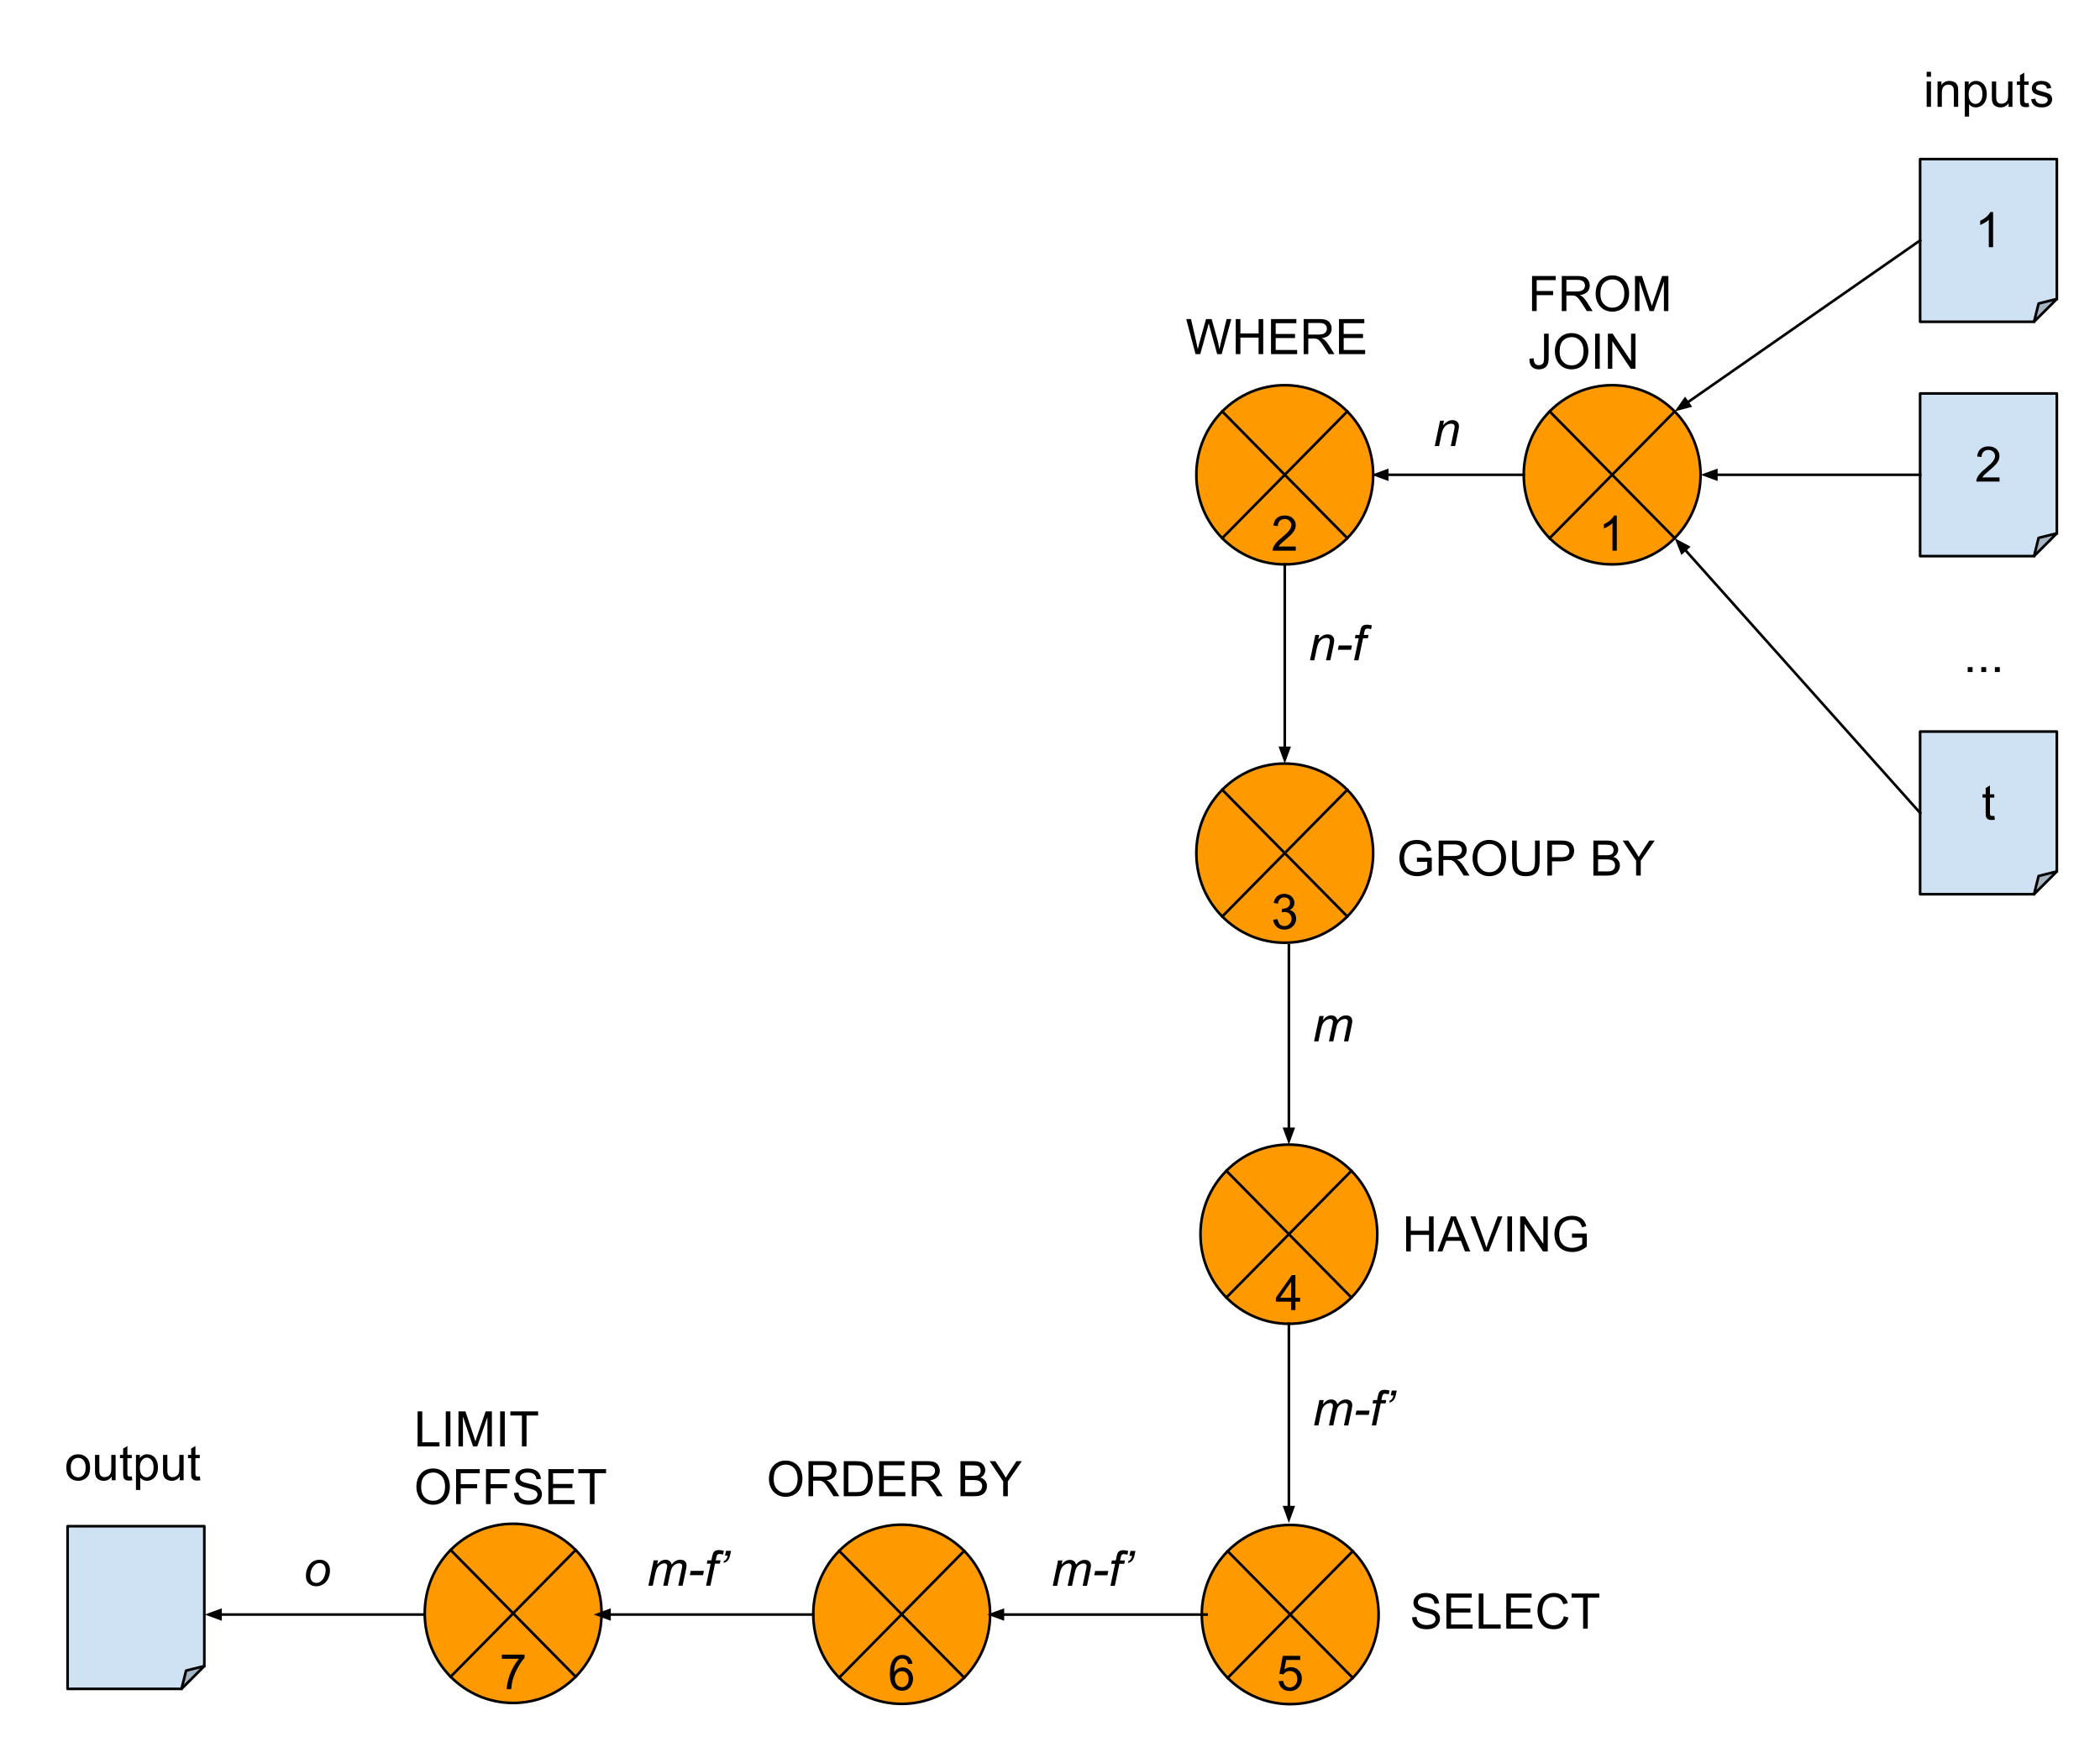 <svg version="1.1" viewBox="0.0 0.0 800.53 670.165" fill="none" stroke="none" stroke-linecap="square" stroke-miterlimit="10" xmlns:xlink="http://www.w3.org/1999/xlink" xmlns="http://www.w3.org/2000/svg"><clipPath id="p.0"><path d="m0 0l800.53 0l0 670.165l-800.53 0l0 -670.165z" clip-rule="nonzero"/></clipPath><g clip-path="url(#p.0)"><path fill="#000000" fill-opacity="0.0" d="m0 0l800.53 0l0 670.165l-800.53 0z" fill-rule="evenodd"/><path fill="#ff9900" d="m580.861 181.005l0 0c0 -18.865 15.088 -34.157 33.701 -34.157l0 0c8.938 0 17.51 3.599 23.83 10.005c6.32 6.406 9.871 15.094 9.871 24.153l0 0c0 18.865 -15.088 34.157 -33.701 34.157l0 0c-18.612 0 -33.701 -15.293 -33.701 -34.157z" fill-rule="evenodd"/><path fill="#000000" fill-opacity="0.0" d="m590.732 156.852l47.66 48.306m0 -48.306l-47.66 48.306" fill-rule="evenodd"/><path fill="#000000" fill-opacity="0.0" d="m580.861 181.005l0 0c0 -18.865 15.088 -34.157 33.701 -34.157l0 0c8.938 0 17.51 3.599 23.83 10.005c6.32 6.406 9.871 15.094 9.871 24.153l0 0c0 18.865 -15.088 34.157 -33.701 34.157l0 0c-18.612 0 -33.701 -15.293 -33.701 -34.157z" fill-rule="evenodd"/><path stroke="#000000" stroke-width="1.0" stroke-linejoin="round" stroke-linecap="butt" d="m590.732 156.852l47.66 48.306m0 -48.306l-47.66 48.306" fill-rule="evenodd"/><path stroke="#000000" stroke-width="1.0" stroke-linejoin="round" stroke-linecap="butt" d="m580.861 181.005l0 0c0 -18.865 15.088 -34.157 33.701 -34.157l0 0c8.938 0 17.51 3.599 23.83 10.005c6.32 6.406 9.871 15.094 9.871 24.153l0 0c0 18.865 -15.088 34.157 -33.701 34.157l0 0c-18.612 0 -33.701 -15.293 -33.701 -34.157z" fill-rule="evenodd"/><path fill="#000000" d="m616.327 209.925l-1.641 0l0 -10.453q-0.594 0.562 -1.562 1.141q-0.953 0.562 -1.719 0.844l0 -1.594q1.375 -0.641 2.406 -1.562q1.031 -0.922 1.453 -1.781l1.062 0l0 13.406z" fill-rule="nonzero"/><path fill="#cfe2f3" d="m731.953 149.997l52.126 0l0 53.328l-8.688 8.688l-43.438 0z" fill-rule="evenodd"/><path fill="#a5b4c2" d="m775.391 212.013l1.738 -6.95l6.95 -1.738z" fill-rule="evenodd"/><path fill="#000000" fill-opacity="0.0" d="m775.391 212.013l1.738 -6.95l6.95 -1.738l-8.688 8.688l-43.438 0l0 -62.016l52.126 0l0 53.328" fill-rule="evenodd"/><path stroke="#000000" stroke-width="1.0" stroke-linejoin="round" stroke-linecap="butt" d="m775.391 212.013l1.738 -6.95l6.95 -1.738l-8.688 8.688l-43.438 0l0 -62.016l52.126 0l0 53.328" fill-rule="evenodd"/><path fill="#000000" d="m762.218 182.003l0 1.578l-8.828 0q-0.016 -0.594 0.188 -1.141q0.344 -0.906 1.078 -1.781q0.75 -0.875 2.156 -2.016q2.172 -1.781 2.938 -2.828q0.766 -1.047 0.766 -1.969q0 -0.984 -0.703 -1.641q-0.688 -0.672 -1.812 -0.672q-1.188 0 -1.906 0.719q-0.703 0.703 -0.703 1.953l-1.688 -0.172q0.172 -1.891 1.297 -2.875q1.141 -0.984 3.031 -0.984q1.922 0 3.047 1.062q1.125 1.062 1.125 2.641q0 0.797 -0.328 1.578q-0.328 0.781 -1.094 1.641q-0.75 0.844 -2.531 2.344q-1.469 1.234 -1.891 1.688q-0.422 0.438 -0.688 0.875l6.547 0z" fill-rule="nonzero"/><path fill="#cfe2f3" d="m731.953 278.898l52.126 0l0 53.328l-8.688 8.688l-43.438 0z" fill-rule="evenodd"/><path fill="#a5b4c2" d="m775.391 340.913l1.738 -6.95l6.95 -1.738z" fill-rule="evenodd"/><path fill="#000000" fill-opacity="0.0" d="m775.391 340.913l1.738 -6.95l6.95 -1.738l-8.688 8.688l-43.438 0l0 -62.016l52.126 0l0 53.328" fill-rule="evenodd"/><path stroke="#000000" stroke-width="1.0" stroke-linejoin="round" stroke-linecap="butt" d="m775.391 340.913l1.738 -6.95l6.95 -1.738l-8.688 8.688l-43.438 0l0 -62.016l52.126 0l0 53.328" fill-rule="evenodd"/><path fill="#000000" d="m760.237 311.013l0.234 1.453q-0.688 0.141 -1.234 0.141q-0.891 0 -1.391 -0.281q-0.484 -0.281 -0.688 -0.734q-0.203 -0.469 -0.203 -1.938l0 -5.578l-1.203 0l0 -1.266l1.203 0l0 -2.391l1.625 -0.984l0 3.375l1.656 0l0 1.266l-1.656 0l0 5.672q0 0.688 0.078 0.891q0.094 0.203 0.281 0.328q0.203 0.109 0.578 0.109q0.266 0 0.719 -0.062z" fill-rule="nonzero"/><path fill="#cfe2f3" d="m731.953 60.648l52.126 0l0 53.328l-8.688 8.688l-43.438 0z" fill-rule="evenodd"/><path fill="#a5b4c2" d="m775.391 122.664l1.738 -6.95l6.95 -1.738z" fill-rule="evenodd"/><path fill="#000000" fill-opacity="0.0" d="m775.391 122.664l1.738 -6.95l6.95 -1.738l-8.688 8.688l-43.438 0l0 -62.016l52.126 0l0 53.328" fill-rule="evenodd"/><path stroke="#000000" stroke-width="1.0" stroke-linejoin="round" stroke-linecap="butt" d="m775.391 122.664l1.738 -6.95l6.95 -1.738l-8.688 8.688l-43.438 0l0 -62.016l52.126 0l0 53.328" fill-rule="evenodd"/><path fill="#000000" d="m759.781 94.232l-1.641 0l0 -10.453q-0.594 0.562 -1.562 1.141q-0.953 0.562 -1.719 0.844l0 -1.594q1.375 -0.641 2.406 -1.562q1.031 -0.922 1.453 -1.781l1.062 0l0 13.406z" fill-rule="nonzero"/><path fill="#000000" fill-opacity="0.0" d="m731.953 91.656l-93.575 65.197" fill-rule="evenodd"/><path stroke="#000000" stroke-width="1.0" stroke-linejoin="round" stroke-linecap="butt" d="m731.953 91.656l-88.652 61.767" fill-rule="evenodd"/><path fill="#000000" stroke="#000000" stroke-width="1.0" stroke-linecap="butt" d="m642.357 152.068l-2.779 3.949l4.668 -1.239z" fill-rule="evenodd"/><path fill="#000000" fill-opacity="0.0" d="m731.953 181.005l-83.685 0" fill-rule="evenodd"/><path stroke="#000000" stroke-width="1.0" stroke-linejoin="round" stroke-linecap="butt" d="m731.953 181.005l-77.685 0" fill-rule="evenodd"/><path fill="#000000" stroke="#000000" stroke-width="1.0" stroke-linecap="butt" d="m654.268 179.354l-4.538 1.652l4.538 1.652z" fill-rule="evenodd"/><path fill="#000000" fill-opacity="0.0" d="m731.953 309.906l-93.575 -104.756" fill-rule="evenodd"/><path stroke="#000000" stroke-width="1.0" stroke-linejoin="round" stroke-linecap="butt" d="m731.953 309.906l-89.578 -100.281" fill-rule="evenodd"/><path fill="#000000" stroke="#000000" stroke-width="1.0" stroke-linecap="butt" d="m643.607 208.524l-4.255 -2.284l1.791 4.485z" fill-rule="evenodd"/><path fill="#000000" fill-opacity="0.0" d="m573.491 91.656l82.142 0l0 37.764l-82.142 0z" fill-rule="evenodd"/><path fill="#000000" d="m584.022 118.576l0 -13.359l9.016 0l0 1.578l-7.25 0l0 4.141l6.266 0l0 1.578l-6.266 0l0 6.062l-1.766 0zm11.333 0l0 -13.359l5.922 0q1.781 0 2.703 0.359q0.938 0.359 1.484 1.281q0.562 0.906 0.562 2.016q0 1.406 -0.922 2.391q-0.922 0.969 -2.844 1.234q0.703 0.344 1.078 0.672q0.766 0.703 1.453 1.766l2.328 3.641l-2.219 0l-1.766 -2.781q-0.781 -1.203 -1.281 -1.828q-0.5 -0.641 -0.906 -0.891q-0.391 -0.266 -0.797 -0.359q-0.297 -0.078 -0.984 -0.078l-2.047 0l0 5.938l-1.766 0zm1.766 -7.453l3.797 0q1.219 0 1.891 -0.25q0.688 -0.266 1.047 -0.812q0.359 -0.547 0.359 -1.188q0 -0.953 -0.688 -1.562q-0.688 -0.609 -2.188 -0.609l-4.219 0l0 4.422zm11.145 0.953q0 -3.328 1.781 -5.203q1.781 -1.891 4.609 -1.891q1.844 0 3.328 0.891q1.484 0.875 2.266 2.469q0.781 1.578 0.781 3.578q0 2.031 -0.828 3.641q-0.812 1.594 -2.312 2.422q-1.5 0.828 -3.25 0.828q-1.875 0 -3.359 -0.906q-1.484 -0.922 -2.25 -2.5q-0.766 -1.578 -0.766 -3.328zm1.812 0.016q0 2.422 1.297 3.812q1.297 1.391 3.266 1.391q2.0 0 3.281 -1.406q1.281 -1.406 1.281 -3.984q0 -1.625 -0.547 -2.844q-0.547 -1.219 -1.609 -1.875q-1.062 -0.672 -2.375 -0.672q-1.891 0 -3.25 1.297q-1.344 1.281 -1.344 4.281zm13.183 6.484l0 -13.359l2.656 0l3.156 9.453q0.438 1.328 0.641 1.984q0.234 -0.734 0.703 -2.141l3.203 -9.297l2.375 0l0 13.359l-1.703 0l0 -11.172l-3.875 11.172l-1.594 0l-3.859 -11.375l0 11.375l-1.703 0z" fill-rule="nonzero"/><path fill="#000000" d="m583.022 136.779l1.594 -0.219q0.078 1.531 0.578 2.109q0.516 0.562 1.422 0.562q0.656 0 1.141 -0.297q0.484 -0.312 0.656 -0.828q0.188 -0.531 0.188 -1.688l0 -9.203l1.766 0l0 9.109q0 1.672 -0.406 2.594q-0.406 0.922 -1.281 1.406q-0.875 0.484 -2.062 0.484q-1.75 0 -2.688 -1.016q-0.938 -1.016 -0.906 -3.016zm9.703 -2.703q0 -3.328 1.781 -5.203q1.781 -1.891 4.609 -1.891q1.844 0 3.328 0.891q1.484 0.875 2.266 2.469q0.781 1.578 0.781 3.578q0 2.031 -0.828 3.641q-0.812 1.594 -2.312 2.422q-1.5 0.828 -3.25 0.828q-1.875 0 -3.359 -0.906q-1.484 -0.922 -2.25 -2.5q-0.766 -1.578 -0.766 -3.328zm1.812 0.016q0 2.422 1.297 3.812q1.297 1.391 3.266 1.391q2.0 0 3.281 -1.406q1.281 -1.406 1.281 -3.984q0 -1.625 -0.547 -2.844q-0.547 -1.219 -1.609 -1.875q-1.062 -0.672 -2.375 -0.672q-1.891 0 -3.25 1.297q-1.344 1.281 -1.344 4.281zm13.527 6.484l0 -13.359l1.766 0l0 13.359l-1.766 0zm4.871 0l0 -13.359l1.812 0l7.016 10.484l0 -10.484l1.688 0l0 13.359l-1.812 0l-7.016 -10.5l0 10.5l-1.688 0z" fill-rule="nonzero"/><path fill="#cfe2f3" d="m25.766 581.828l52.126 0l0 53.328l-8.688 8.688l-43.438 0z" fill-rule="evenodd"/><path fill="#a5b4c2" d="m69.205 643.844l1.738 -6.95l6.95 -1.738z" fill-rule="evenodd"/><path fill="#000000" fill-opacity="0.0" d="m69.205 643.844l1.738 -6.95l6.95 -1.738l-8.688 8.688l-43.438 0l0 -62.016l52.126 0l0 53.328" fill-rule="evenodd"/><path stroke="#000000" stroke-width="1.0" stroke-linejoin="round" stroke-linecap="butt" d="m69.205 643.844l1.738 -6.95l6.95 -1.738l-8.688 8.688l-43.438 0l0 -62.016l52.126 0l0 53.328" fill-rule="evenodd"/><path fill="#000000" fill-opacity="0.0" d="m580.854 181.005l-58.047 0" fill-rule="evenodd"/><path stroke="#000000" stroke-width="1.0" stroke-linejoin="round" stroke-linecap="butt" d="m580.854 181.005l-52.047 0" fill-rule="evenodd"/><path fill="#000000" stroke="#000000" stroke-width="1.0" stroke-linecap="butt" d="m528.807 179.354l-4.538 1.652l4.538 1.652z" fill-rule="evenodd"/><path fill="#000000" fill-opacity="0.0" d="m724.226 13.816l83.685 0l0 29.543l-83.685 0z" fill-rule="evenodd"/><path fill="#000000" d="m734.46 29.268l0 -1.891l1.641 0l0 1.891l-1.641 0zm0 11.469l0 -9.672l1.641 0l0 9.672l-1.641 0zm4.145 0l0 -9.672l1.469 0l0 1.375q1.062 -1.594 3.078 -1.594q0.875 0 1.609 0.312q0.734 0.312 1.094 0.828q0.375 0.5 0.516 1.203q0.094 0.453 0.094 1.594l0 5.953l-1.641 0l0 -5.891q0 -1.0 -0.203 -1.484q-0.188 -0.5 -0.672 -0.797q-0.484 -0.297 -1.141 -0.297q-1.047 0 -1.812 0.672q-0.75 0.656 -0.75 2.516l0 5.281l-1.641 0zm10.376 3.703l0 -13.375l1.484 0l0 1.25q0.531 -0.734 1.188 -1.094q0.672 -0.375 1.625 -0.375q1.234 0 2.172 0.641q0.953 0.625 1.438 1.797q0.484 1.156 0.484 2.547q0 1.484 -0.531 2.672q-0.531 1.188 -1.547 1.828q-1.016 0.625 -2.141 0.625q-0.812 0 -1.469 -0.344q-0.656 -0.344 -1.062 -0.875l0 4.703l-1.641 0zm1.484 -8.484q0 1.859 0.75 2.766q0.766 0.891 1.828 0.891q1.094 0 1.875 -0.922q0.781 -0.938 0.781 -2.875q0 -1.844 -0.766 -2.766q-0.75 -0.922 -1.812 -0.922q-1.047 0 -1.859 0.984q-0.797 0.969 -0.797 2.844zm15.219 4.781l0 -1.422q-1.125 1.641 -3.062 1.641q-0.859 0 -1.609 -0.328q-0.734 -0.328 -1.094 -0.828q-0.359 -0.5 -0.5 -1.219q-0.109 -0.469 -0.109 -1.531l0 -5.984l1.641 0l0 5.359q0 1.281 0.109 1.734q0.156 0.641 0.656 1.016q0.5 0.375 1.234 0.375q0.734 0 1.375 -0.375q0.656 -0.391 0.922 -1.031q0.266 -0.656 0.266 -1.891l0 -5.188l1.641 0l0 9.672l-1.469 0zm7.626 -1.469l0.234 1.453q-0.688 0.141 -1.234 0.141q-0.891 0 -1.391 -0.281q-0.484 -0.281 -0.688 -0.734q-0.203 -0.469 -0.203 -1.938l0 -5.578l-1.203 0l0 -1.266l1.203 0l0 -2.391l1.625 -0.984l0 3.375l1.656 0l0 1.266l-1.656 0l0 5.672q0 0.688 0.078 0.891q0.094 0.203 0.281 0.328q0.203 0.109 0.578 0.109q0.266 0 0.719 -0.062zm0.949 -1.422l1.625 -0.25q0.125 0.969 0.75 1.5q0.625 0.516 1.75 0.516q1.125 0 1.672 -0.453q0.547 -0.469 0.547 -1.094q0 -0.547 -0.484 -0.875q-0.328 -0.219 -1.672 -0.547q-1.812 -0.469 -2.516 -0.797q-0.688 -0.328 -1.047 -0.906q-0.359 -0.594 -0.359 -1.312q0 -0.641 0.297 -1.188q0.297 -0.562 0.812 -0.922q0.375 -0.281 1.031 -0.469q0.672 -0.203 1.422 -0.203q1.141 0 2.0 0.328q0.859 0.328 1.266 0.891q0.422 0.562 0.578 1.5l-1.609 0.219q-0.109 -0.75 -0.641 -1.172q-0.516 -0.422 -1.469 -0.422q-1.141 0 -1.625 0.375q-0.469 0.375 -0.469 0.875q0 0.312 0.188 0.578q0.203 0.266 0.641 0.438q0.234 0.094 1.438 0.422q1.75 0.453 2.438 0.75q0.688 0.297 1.078 0.859q0.391 0.562 0.391 1.406q0 0.828 -0.484 1.547q-0.469 0.719 -1.375 1.125q-0.906 0.391 -2.047 0.391q-1.875 0 -2.875 -0.781q-0.984 -0.781 -1.25 -2.328z" fill-rule="nonzero"/><path fill="#000000" fill-opacity="0.0" d="m15.656 537.395l72.346 0l0 32.346l-72.346 0z" fill-rule="evenodd"/><path fill="#000000" d="m25.281 559.471q0 -2.688 1.484 -3.969q1.25 -1.078 3.047 -1.078q2.0 0 3.266 1.312q1.266 1.297 1.266 3.609q0 1.859 -0.562 2.938q-0.562 1.062 -1.641 1.656q-1.062 0.594 -2.328 0.594q-2.031 0 -3.281 -1.297q-1.25 -1.312 -1.25 -3.766zm1.688 0q0 1.859 0.797 2.797q0.812 0.922 2.047 0.922q1.219 0 2.031 -0.922q0.812 -0.938 0.812 -2.844q0 -1.797 -0.812 -2.719q-0.812 -0.922 -2.031 -0.922q-1.234 0 -2.047 0.922q-0.797 0.906 -0.797 2.766zm15.626 4.844l0 -1.422q-1.125 1.641 -3.062 1.641q-0.859 0 -1.609 -0.328q-0.734 -0.328 -1.094 -0.828q-0.359 -0.5 -0.5 -1.219q-0.109 -0.469 -0.109 -1.531l0 -5.984l1.641 0l0 5.359q0 1.281 0.109 1.734q0.156 0.641 0.656 1.016q0.5 0.375 1.234 0.375q0.734 0 1.375 -0.375q0.656 -0.391 0.922 -1.031q0.266 -0.656 0.266 -1.891l0 -5.188l1.641 0l0 9.672l-1.469 0zm7.626 -1.469l0.234 1.453q-0.688 0.141 -1.234 0.141q-0.891 0 -1.391 -0.281q-0.484 -0.281 -0.688 -0.734q-0.203 -0.469 -0.203 -1.938l0 -5.578l-1.203 0l0 -1.266l1.203 0l0 -2.391l1.625 -0.984l0 3.375l1.656 0l0 1.266l-1.656 0l0 5.672q0 0.688 0.078 0.891q0.094 0.203 0.281 0.328q0.203 0.109 0.578 0.109q0.266 0 0.719 -0.062zm1.605 5.172l0 -13.375l1.484 0l0 1.25q0.531 -0.734 1.188 -1.094q0.672 -0.375 1.625 -0.375q1.234 0 2.172 0.641q0.953 0.625 1.438 1.797q0.484 1.156 0.484 2.547q0 1.484 -0.531 2.672q-0.531 1.188 -1.547 1.828q-1.016 0.625 -2.141 0.625q-0.812 0 -1.469 -0.344q-0.656 -0.344 -1.062 -0.875l0 4.703l-1.641 0zm1.484 -8.484q0 1.859 0.75 2.766q0.766 0.891 1.828 0.891q1.094 0 1.875 -0.922q0.781 -0.938 0.781 -2.875q0 -1.844 -0.766 -2.766q-0.75 -0.922 -1.812 -0.922q-1.047 0 -1.859 0.984q-0.797 0.969 -0.797 2.844zm15.219 4.781l0 -1.422q-1.125 1.641 -3.062 1.641q-0.859 0 -1.609 -0.328q-0.734 -0.328 -1.094 -0.828q-0.359 -0.5 -0.5 -1.219q-0.109 -0.469 -0.109 -1.531l0 -5.984l1.641 0l0 5.359q0 1.281 0.109 1.734q0.156 0.641 0.656 1.016q0.5 0.375 1.234 0.375q0.734 0 1.375 -0.375q0.656 -0.391 0.922 -1.031q0.266 -0.656 0.266 -1.891l0 -5.188l1.641 0l0 9.672l-1.469 0zm7.626 -1.469l0.234 1.453q-0.688 0.141 -1.234 0.141q-0.891 0 -1.391 -0.281q-0.484 -0.281 -0.688 -0.734q-0.203 -0.469 -0.203 -1.938l0 -5.578l-1.203 0l0 -1.266l1.203 0l0 -2.391l1.625 -0.984l0 3.375l1.656 0l0 1.266l-1.656 0l0 5.672q0 0.688 0.078 0.891q0.094 0.203 0.281 0.328q0.203 0.109 0.578 0.109q0.266 0 0.719 -0.062z" fill-rule="nonzero"/><path fill="#ff9900" d="m458.133 615.512l0 0c0 -18.865 15.088 -34.158 33.701 -34.158l0 0c8.938 0 17.51 3.599 23.83 10.005c6.32 6.406 9.871 15.094 9.871 24.153l0 0c0 18.865 -15.088 34.157 -33.701 34.157l0 0c-18.612 0 -33.701 -15.293 -33.701 -34.157z" fill-rule="evenodd"/><path fill="#000000" fill-opacity="0.0" d="m468.003 591.359l47.66 48.306m0 -48.306l-47.66 48.306" fill-rule="evenodd"/><path fill="#000000" fill-opacity="0.0" d="m458.133 615.512l0 0c0 -18.865 15.088 -34.158 33.701 -34.158l0 0c8.938 0 17.51 3.599 23.83 10.005c6.32 6.406 9.871 15.094 9.871 24.153l0 0c0 18.865 -15.088 34.157 -33.701 34.157l0 0c-18.612 0 -33.701 -15.293 -33.701 -34.157z" fill-rule="evenodd"/><path stroke="#000000" stroke-width="1.0" stroke-linejoin="round" stroke-linecap="butt" d="m468.003 591.359l47.66 48.306m0 -48.306l-47.66 48.306" fill-rule="evenodd"/><path stroke="#000000" stroke-width="1.0" stroke-linejoin="round" stroke-linecap="butt" d="m458.133 615.512l0 0c0 -18.865 15.088 -34.158 33.701 -34.158l0 0c8.938 0 17.51 3.599 23.83 10.005c6.32 6.406 9.871 15.094 9.871 24.153l0 0c0 18.865 -15.088 34.157 -33.701 34.157l0 0c-18.612 0 -33.701 -15.293 -33.701 -34.157z" fill-rule="evenodd"/><path fill="#000000" d="m487.427 640.932l1.719 -0.141q0.188 1.25 0.875 1.891q0.703 0.625 1.688 0.625q1.188 0 2.0 -0.891q0.828 -0.891 0.828 -2.359q0 -1.406 -0.797 -2.219q-0.781 -0.812 -2.062 -0.812q-0.781 0 -1.422 0.359q-0.641 0.359 -1.0 0.938l-1.547 -0.203l1.297 -6.859l6.641 0l0 1.562l-5.328 0l-0.719 3.594q1.203 -0.844 2.516 -0.844q1.75 0 2.953 1.219q1.203 1.203 1.203 3.109q0 1.812 -1.047 3.141q-1.297 1.625 -3.516 1.625q-1.812 0 -2.969 -1.016q-1.156 -1.031 -1.312 -2.719z" fill-rule="nonzero"/><path fill="#000000" fill-opacity="0.0" d="m528.467 593.955l97.984 0l0 37.764l-97.984 0z" fill-rule="evenodd"/><path fill="#000000" d="m538.311 616.578l1.656 -0.141q0.125 1.0 0.547 1.641q0.438 0.641 1.344 1.047q0.922 0.391 2.062 0.391q1.0 0 1.781 -0.297q0.781 -0.297 1.156 -0.812q0.375 -0.531 0.375 -1.156q0 -0.625 -0.375 -1.094q-0.359 -0.469 -1.188 -0.797q-0.547 -0.203 -2.391 -0.641q-1.828 -0.453 -2.562 -0.844q-0.969 -0.5 -1.438 -1.234q-0.469 -0.75 -0.469 -1.672q0 -1.0 0.578 -1.875q0.578 -0.891 1.672 -1.344q1.109 -0.453 2.453 -0.453q1.484 0 2.609 0.484q1.141 0.469 1.75 1.406q0.609 0.922 0.656 2.094l-1.688 0.125q-0.141 -1.266 -0.938 -1.906q-0.781 -0.656 -2.312 -0.656q-1.609 0 -2.344 0.594q-0.734 0.594 -0.734 1.422q0 0.719 0.531 1.172q0.5 0.469 2.656 0.969q2.156 0.484 2.953 0.844q1.172 0.531 1.719 1.359q0.562 0.828 0.562 1.906q0 1.062 -0.609 2.016q-0.609 0.938 -1.75 1.469q-1.141 0.516 -2.578 0.516q-1.812 0 -3.047 -0.531q-1.219 -0.531 -1.922 -1.594q-0.688 -1.062 -0.719 -2.406zm13.069 4.297l0 -13.359l9.656 0l0 1.578l-7.875 0l0 4.094l7.375 0l0 1.562l-7.375 0l0 4.547l8.188 0l0 1.578l-9.969 0zm12.334 0l0 -13.359l1.781 0l0 11.781l6.562 0l0 1.578l-8.344 0zm10.485 0l0 -13.359l9.656 0l0 1.578l-7.875 0l0 4.094l7.375 0l0 1.562l-7.375 0l0 4.547l8.188 0l0 1.578l-9.969 0zm21.944 -4.688l1.766 0.453q-0.562 2.172 -2.0 3.328q-1.438 1.141 -3.531 1.141q-2.156 0 -3.516 -0.875q-1.344 -0.891 -2.062 -2.547q-0.703 -1.672 -0.703 -3.594q0 -2.078 0.797 -3.625q0.797 -1.562 2.266 -2.359q1.484 -0.812 3.25 -0.812q2.0 0 3.359 1.016q1.375 1.016 1.906 2.875l-1.734 0.406q-0.469 -1.453 -1.359 -2.109q-0.875 -0.672 -2.203 -0.672q-1.547 0 -2.578 0.734q-1.031 0.734 -1.453 1.984q-0.422 1.234 -0.422 2.562q0 1.703 0.5 2.969q0.5 1.266 1.547 1.906q1.047 0.625 2.266 0.625q1.484 0 2.516 -0.859q1.031 -0.859 1.391 -2.547zm7.348 4.688l0 -11.781l-4.406 0l0 -1.578l10.578 0l0 1.578l-4.406 0l0 11.781l-1.766 0z" fill-rule="nonzero"/><path fill="#000000" fill-opacity="0.0" d="m161.744 615.513l-83.685 0" fill-rule="evenodd"/><path stroke="#000000" stroke-width="1.0" stroke-linejoin="round" stroke-linecap="butt" d="m161.744 615.513l-77.685 0" fill-rule="evenodd"/><path fill="#000000" stroke="#000000" stroke-width="1.0" stroke-linecap="butt" d="m84.059 613.861l-4.538 1.652l4.538 1.652z" fill-rule="evenodd"/><path fill="#000000" fill-opacity="0.0" d="m537.315 143.136l28.819 0l0 37.764l-28.819 0z" fill-rule="evenodd"/><path fill="#000000" d="m546.94 170.056l2.016 -9.672l1.5 0l-0.359 1.688q0.969 -1.0 1.812 -1.453q0.859 -0.453 1.734 -0.453q1.188 0 1.844 0.641q0.672 0.625 0.672 1.703q0 0.531 -0.234 1.688l-1.234 5.859l-1.641 0l1.281 -6.125q0.188 -0.891 0.188 -1.328q0 -0.484 -0.328 -0.781q-0.328 -0.297 -0.953 -0.297q-1.281 0 -2.266 0.906q-0.984 0.906 -1.453 3.125l-0.938 4.5l-1.641 0z" fill-rule="nonzero"/><path fill="#000000" fill-opacity="0.0" d="m106.709 577.593l28.819 0l0 37.764l-28.819 0z" fill-rule="evenodd"/><path fill="#000000" d="m116.615 600.841q0 -2.828 1.672 -4.688q1.375 -1.531 3.609 -1.531q1.75 0 2.812 1.094q1.078 1.094 1.078 2.953q0 1.656 -0.672 3.094q-0.672 1.438 -1.922 2.203q-1.25 0.766 -2.625 0.766q-1.125 0 -2.047 -0.484q-0.922 -0.484 -1.422 -1.359q-0.484 -0.891 -0.484 -2.047zm1.656 -0.156q0 1.359 0.656 2.062q0.656 0.703 1.656 0.703q0.531 0 1.047 -0.203q0.531 -0.219 0.969 -0.656q0.453 -0.438 0.766 -1.0q0.312 -0.562 0.5 -1.203q0.281 -0.906 0.281 -1.734q0 -1.312 -0.656 -2.031q-0.656 -0.734 -1.656 -0.734q-0.781 0 -1.422 0.375q-0.625 0.375 -1.141 1.094q-0.516 0.703 -0.766 1.641q-0.234 0.938 -0.234 1.688z" fill-rule="nonzero"/><path fill="#000000" fill-opacity="0.0" d="m739.402 229.281l37.228 0l0 32.346l-37.228 0z" fill-rule="evenodd"/><path fill="#000000" d="m750.089 256.201l0 -1.875l1.875 0l0 1.875l-1.875 0zm5.183 0l0 -1.875l1.875 0l0 1.875l-1.875 0zm5.183 0l0 -1.875l1.875 0l0 1.875l-1.875 0z" fill-rule="nonzero"/><path fill="#ff9900" d="m456.054 181.005l0 0c0 -18.865 15.088 -34.157 33.701 -34.157l0 0c8.938 0 17.51 3.599 23.83 10.005c6.32 6.406 9.871 15.094 9.871 24.153l0 0c0 18.865 -15.088 34.157 -33.701 34.157l0 0c-18.612 0 -33.701 -15.293 -33.701 -34.157z" fill-rule="evenodd"/><path fill="#000000" fill-opacity="0.0" d="m465.925 156.852l47.66 48.306m0 -48.306l-47.66 48.306" fill-rule="evenodd"/><path fill="#000000" fill-opacity="0.0" d="m456.054 181.005l0 0c0 -18.865 15.088 -34.157 33.701 -34.157l0 0c8.938 0 17.51 3.599 23.83 10.005c6.32 6.406 9.871 15.094 9.871 24.153l0 0c0 18.865 -15.088 34.157 -33.701 34.157l0 0c-18.612 0 -33.701 -15.293 -33.701 -34.157z" fill-rule="evenodd"/><path stroke="#000000" stroke-width="1.0" stroke-linejoin="round" stroke-linecap="butt" d="m465.925 156.852l47.66 48.306m0 -48.306l-47.66 48.306" fill-rule="evenodd"/><path stroke="#000000" stroke-width="1.0" stroke-linejoin="round" stroke-linecap="butt" d="m456.054 181.005l0 0c0 -18.865 15.088 -34.157 33.701 -34.157l0 0c8.938 0 17.51 3.599 23.83 10.005c6.32 6.406 9.871 15.094 9.871 24.153l0 0c0 18.865 -15.088 34.157 -33.701 34.157l0 0c-18.612 0 -33.701 -15.293 -33.701 -34.157z" fill-rule="evenodd"/><path fill="#000000" d="m493.957 208.347l0 1.578l-8.828 0q-0.016 -0.594 0.188 -1.141q0.344 -0.906 1.078 -1.781q0.75 -0.875 2.156 -2.016q2.172 -1.781 2.938 -2.828q0.766 -1.047 0.766 -1.969q0 -0.984 -0.703 -1.641q-0.688 -0.672 -1.812 -0.672q-1.188 0 -1.906 0.719q-0.703 0.703 -0.703 1.953l-1.688 -0.172q0.172 -1.891 1.297 -2.875q1.141 -0.984 3.031 -0.984q1.922 0 3.047 1.062q1.125 1.062 1.125 2.641q0 0.797 -0.328 1.578q-0.328 0.781 -1.094 1.641q-0.75 0.844 -2.531 2.344q-1.469 1.234 -1.891 1.688q-0.422 0.438 -0.688 0.875l6.547 0z" fill-rule="nonzero"/><path fill="#000000" fill-opacity="0.0" d="m442.969 108.081l93.575 0l0 37.764l-93.575 0z" fill-rule="evenodd"/><path fill="#000000" d="m455.734 135.001l-3.531 -13.359l1.812 0l2.031 8.766q0.328 1.375 0.562 2.719q0.5 -2.141 0.594 -2.469l2.547 -9.016l2.125 0l1.922 6.766q0.719 2.516 1.031 4.719q0.266 -1.266 0.672 -2.891l2.094 -8.594l1.781 0l-3.672 13.359l-1.703 0l-2.812 -10.172q-0.359 -1.281 -0.422 -1.562q-0.203 0.906 -0.391 1.562l-2.828 10.172l-1.812 0zm15.343 0l0 -13.359l1.766 0l0 5.484l6.938 0l0 -5.484l1.766 0l0 13.359l-1.766 0l0 -6.297l-6.938 0l0 6.297l-1.766 0zm13.442 0l0 -13.359l9.656 0l0 1.578l-7.875 0l0 4.094l7.375 0l0 1.562l-7.375 0l0 4.547l8.188 0l0 1.578l-9.969 0zm12.444 0l0 -13.359l5.922 0q1.781 0 2.703 0.359q0.938 0.359 1.484 1.281q0.562 0.906 0.562 2.016q0 1.406 -0.922 2.391q-0.922 0.969 -2.844 1.234q0.703 0.344 1.078 0.672q0.766 0.703 1.453 1.766l2.328 3.641l-2.219 0l-1.766 -2.781q-0.781 -1.203 -1.281 -1.828q-0.5 -0.641 -0.906 -0.891q-0.391 -0.266 -0.797 -0.359q-0.297 -0.078 -0.984 -0.078l-2.047 0l0 5.938l-1.766 0zm1.766 -7.453l3.797 0q1.219 0 1.891 -0.25q0.688 -0.266 1.047 -0.812q0.359 -0.547 0.359 -1.188q0 -0.953 -0.688 -1.562q-0.688 -0.609 -2.188 -0.609l-4.219 0l0 4.422zm11.707 7.453l0 -13.359l9.656 0l0 1.578l-7.875 0l0 4.094l7.375 0l0 1.562l-7.375 0l0 4.547l8.188 0l0 1.578l-9.969 0z" fill-rule="nonzero"/><path fill="#000000" fill-opacity="0.0" d="m489.757 224.803l43.654 0l0 37.764l-43.654 0z" fill-rule="evenodd"/><path fill="#000000" d="m499.382 251.723l2.016 -9.672l1.5 0l-0.359 1.688q0.969 -1.0 1.812 -1.453q0.859 -0.453 1.734 -0.453q1.188 0 1.844 0.641q0.672 0.625 0.672 1.703q0 0.531 -0.234 1.688l-1.234 5.859l-1.641 0l1.281 -6.125q0.188 -0.891 0.188 -1.328q0 -0.484 -0.328 -0.781q-0.328 -0.297 -0.953 -0.297q-1.281 0 -2.266 0.906q-0.984 0.906 -1.453 3.125l-0.938 4.5l-1.641 0zm10.61 -4.016l0.359 -1.641l5.016 0l-0.328 1.641l-5.047 0zm6.197 4.016l1.766 -8.406l-1.484 0l0.266 -1.266l1.484 0l0.281 -1.375q0.219 -1.031 0.438 -1.484q0.234 -0.453 0.75 -0.75q0.531 -0.297 1.438 -0.297q0.625 0 1.828 0.266l-0.297 1.438q-0.844 -0.219 -1.406 -0.219q-0.484 0 -0.734 0.25q-0.25 0.234 -0.438 1.125l-0.219 1.047l1.844 0l-0.266 1.266l-1.844 0l-1.75 8.406l-1.656 0z" fill-rule="nonzero"/><path fill="#ff9900" d="m456.054 325.244l0 0c0 -18.865 15.088 -34.157 33.701 -34.157l0 0c8.938 0 17.51 3.599 23.83 10.004c6.32 6.406 9.871 15.094 9.871 24.153l0 0c0 18.865 -15.088 34.157 -33.701 34.157l0 0c-18.612 0 -33.701 -15.293 -33.701 -34.157z" fill-rule="evenodd"/><path fill="#000000" fill-opacity="0.0" d="m465.925 301.091l47.66 48.306m0 -48.306l-47.66 48.306" fill-rule="evenodd"/><path fill="#000000" fill-opacity="0.0" d="m456.054 325.244l0 0c0 -18.865 15.088 -34.157 33.701 -34.157l0 0c8.938 0 17.51 3.599 23.83 10.004c6.32 6.406 9.871 15.094 9.871 24.153l0 0c0 18.865 -15.088 34.157 -33.701 34.157l0 0c-18.612 0 -33.701 -15.293 -33.701 -34.157z" fill-rule="evenodd"/><path stroke="#000000" stroke-width="1.0" stroke-linejoin="round" stroke-linecap="butt" d="m465.925 301.091l47.66 48.306m0 -48.306l-47.66 48.306" fill-rule="evenodd"/><path stroke="#000000" stroke-width="1.0" stroke-linejoin="round" stroke-linecap="butt" d="m456.054 325.244l0 0c0 -18.865 15.088 -34.157 33.701 -34.157l0 0c8.938 0 17.51 3.599 23.83 10.004c6.32 6.406 9.871 15.094 9.871 24.153l0 0c0 18.865 -15.088 34.157 -33.701 34.157l0 0c-18.612 0 -33.701 -15.293 -33.701 -34.157z" fill-rule="evenodd"/><path fill="#000000" d="m485.348 350.633l1.641 -0.219q0.281 1.406 0.953 2.016q0.688 0.609 1.656 0.609q1.156 0 1.953 -0.797q0.797 -0.797 0.797 -1.984q0 -1.125 -0.734 -1.859q-0.734 -0.734 -1.875 -0.734q-0.469 0 -1.156 0.172l0.188 -1.438q0.156 0.016 0.266 0.016q1.047 0 1.875 -0.547q0.844 -0.547 0.844 -1.672q0 -0.906 -0.609 -1.5q-0.609 -0.594 -1.578 -0.594q-0.953 0 -1.594 0.609q-0.641 0.594 -0.812 1.797l-1.641 -0.297q0.297 -1.641 1.359 -2.547q1.062 -0.906 2.656 -0.906q1.094 0 2.0 0.469q0.922 0.469 1.406 1.281q0.5 0.812 0.5 1.719q0 0.859 -0.469 1.578q-0.469 0.703 -1.375 1.125q1.188 0.281 1.844 1.141q0.656 0.859 0.656 2.156q0 1.734 -1.281 2.953q-1.266 1.219 -3.219 1.219q-1.766 0 -2.922 -1.047q-1.156 -1.047 -1.328 -2.719z" fill-rule="nonzero"/><path fill="#000000" fill-opacity="0.0" d="m523.457 306.877l121.008 0l0 37.764l-121.008 0z" fill-rule="evenodd"/><path fill="#000000" d="m540.144 328.562l0 -1.578l5.656 0l0 4.953q-1.297 1.047 -2.688 1.578q-1.375 0.516 -2.844 0.516q-1.969 0 -3.578 -0.844q-1.609 -0.844 -2.422 -2.438q-0.812 -1.594 -0.812 -3.562q0 -1.953 0.812 -3.641q0.812 -1.688 2.344 -2.5q1.531 -0.828 3.516 -0.828q1.453 0 2.625 0.469q1.172 0.469 1.828 1.312q0.672 0.828 1.016 2.172l-1.594 0.438q-0.297 -1.016 -0.75 -1.594q-0.438 -0.594 -1.266 -0.938q-0.828 -0.344 -1.844 -0.344q-1.203 0 -2.094 0.375q-0.891 0.359 -1.438 0.969q-0.531 0.594 -0.828 1.312q-0.516 1.234 -0.516 2.688q0 1.781 0.609 2.984q0.625 1.203 1.797 1.797q1.172 0.578 2.5 0.578q1.141 0 2.234 -0.438q1.094 -0.453 1.656 -0.953l0 -2.484l-3.922 0zm8.293 5.234l0 -13.359l5.922 0q1.781 0 2.703 0.359q0.938 0.359 1.484 1.281q0.562 0.906 0.562 2.016q0 1.406 -0.922 2.391q-0.922 0.969 -2.844 1.234q0.703 0.344 1.078 0.672q0.766 0.703 1.453 1.766l2.328 3.641l-2.219 0l-1.766 -2.781q-0.781 -1.203 -1.281 -1.828q-0.5 -0.641 -0.906 -0.891q-0.391 -0.266 -0.797 -0.359q-0.297 -0.078 -0.984 -0.078l-2.047 0l0 5.938l-1.766 0zm1.766 -7.453l3.797 0q1.219 0 1.891 -0.25q0.688 -0.266 1.047 -0.812q0.359 -0.547 0.359 -1.188q0 -0.953 -0.688 -1.562q-0.688 -0.609 -2.188 -0.609l-4.219 0l0 4.422zm11.145 0.953q0 -3.328 1.781 -5.203q1.781 -1.891 4.609 -1.891q1.844 0 3.328 0.891q1.484 0.875 2.266 2.469q0.781 1.578 0.781 3.578q0 2.031 -0.828 3.641q-0.812 1.594 -2.312 2.422q-1.5 0.828 -3.25 0.828q-1.875 0 -3.359 -0.906q-1.484 -0.922 -2.25 -2.5q-0.766 -1.578 -0.766 -3.328zm1.812 0.016q0 2.422 1.297 3.812q1.297 1.391 3.266 1.391q2.0 0 3.281 -1.406q1.281 -1.406 1.281 -3.984q0 -1.625 -0.547 -2.844q-0.547 -1.219 -1.609 -1.875q-1.062 -0.672 -2.375 -0.672q-1.891 0 -3.25 1.297q-1.344 1.281 -1.344 4.281zm21.996 -6.875l1.766 0l0 7.719q0 2.016 -0.453 3.203q-0.453 1.188 -1.641 1.938q-1.188 0.734 -3.125 0.734q-1.875 0 -3.078 -0.641q-1.188 -0.656 -1.703 -1.875q-0.5 -1.234 -0.5 -3.359l0 -7.719l1.766 0l0 7.719q0 1.734 0.312 2.562q0.328 0.812 1.109 1.266q0.797 0.453 1.938 0.453q1.953 0 2.781 -0.891q0.828 -0.891 0.828 -3.391l0 -7.719zm4.707 13.359l0 -13.359l5.047 0q1.328 0 2.031 0.125q0.969 0.172 1.641 0.641q0.672 0.453 1.078 1.281q0.406 0.828 0.406 1.828q0 1.703 -1.094 2.891q-1.078 1.172 -3.922 1.172l-3.422 0l0 5.422l-1.766 0zm1.766 -7.0l3.453 0q1.719 0 2.438 -0.641q0.719 -0.641 0.719 -1.797q0 -0.844 -0.422 -1.438q-0.422 -0.594 -1.125 -0.781q-0.438 -0.125 -1.641 -0.125l-3.422 0l0 4.781zm15.783 7.0l0 -13.359l5.016 0q1.531 0 2.453 0.406q0.922 0.406 1.438 1.25q0.531 0.844 0.531 1.766q0 0.859 -0.469 1.625q-0.453 0.75 -1.391 1.203q1.203 0.359 1.859 1.219q0.656 0.859 0.656 2.016q0 0.938 -0.406 1.75q-0.391 0.797 -0.984 1.234q-0.578 0.438 -1.453 0.672q-0.875 0.219 -2.156 0.219l-5.094 0zm1.781 -7.75l2.875 0q1.188 0 1.688 -0.141q0.672 -0.203 1.016 -0.672q0.344 -0.469 0.344 -1.172q0 -0.656 -0.328 -1.156q-0.312 -0.516 -0.906 -0.703q-0.594 -0.188 -2.031 -0.188l-2.656 0l0 4.031zm0 6.172l3.312 0q0.859 0 1.203 -0.062q0.609 -0.109 1.016 -0.359q0.422 -0.266 0.688 -0.75q0.266 -0.484 0.266 -1.125q0 -0.75 -0.391 -1.297q-0.375 -0.547 -1.062 -0.766q-0.672 -0.234 -1.953 -0.234l-3.078 0l0 4.594zm14.506 1.578l0 -5.656l-5.156 -7.703l2.156 0l2.641 4.031q0.719 1.125 1.344 2.266q0.609 -1.047 1.469 -2.359l2.578 -3.938l2.062 0l-5.328 7.703l0 5.656l-1.766 0z" fill-rule="nonzero"/><path fill="#000000" fill-opacity="0.0" d="m489.755 215.163l0 75.937" fill-rule="evenodd"/><path stroke="#000000" stroke-width="1.0" stroke-linejoin="round" stroke-linecap="butt" d="m489.755 215.163l0 69.937" fill-rule="evenodd"/><path fill="#000000" stroke="#000000" stroke-width="1.0" stroke-linecap="butt" d="m488.103 285.1l1.652 4.538l1.652 -4.538z" fill-rule="evenodd"/><path fill="#000000" fill-opacity="0.0" d="m491.329 370.071l43.654 0l0 37.764l-43.654 0z" fill-rule="evenodd"/><path fill="#000000" d="m500.938 396.991l2.016 -9.672l1.656 0l-0.344 1.594q0.922 -1.031 1.641 -1.422q0.734 -0.391 1.578 -0.391q0.906 0 1.516 0.484q0.609 0.469 0.797 1.328q0.734 -0.906 1.547 -1.359q0.812 -0.453 1.719 -0.453q1.219 0 1.812 0.578q0.609 0.562 0.609 1.609q0 0.438 -0.203 1.469l-1.312 6.234l-1.641 0l1.328 -6.391q0.172 -0.781 0.172 -1.125q0 -0.469 -0.297 -0.734q-0.297 -0.281 -0.844 -0.281q-0.75 0 -1.516 0.453q-0.766 0.438 -1.188 1.172q-0.422 0.719 -0.734 2.219l-0.984 4.688l-1.656 0l1.375 -6.531q0.141 -0.672 0.141 -0.953q0 -0.469 -0.297 -0.75q-0.297 -0.297 -0.766 -0.297q-0.703 0 -1.484 0.453q-0.766 0.438 -1.25 1.234q-0.469 0.797 -0.781 2.266l-0.953 4.578l-1.656 0z" fill-rule="nonzero"/><path fill="#ff9900" d="m457.626 470.512l0 0c0 -18.865 15.088 -34.157 33.701 -34.157l0 0c8.938 0 17.51 3.599 23.83 10.004c6.32 6.406 9.871 15.094 9.871 24.153l0 0c0 18.865 -15.088 34.157 -33.701 34.157l0 0c-18.612 0 -33.701 -15.293 -33.701 -34.157z" fill-rule="evenodd"/><path fill="#000000" fill-opacity="0.0" d="m467.497 446.359l47.66 48.306m0 -48.306l-47.66 48.306" fill-rule="evenodd"/><path fill="#000000" fill-opacity="0.0" d="m457.626 470.512l0 0c0 -18.865 15.088 -34.157 33.701 -34.157l0 0c8.938 0 17.51 3.599 23.83 10.004c6.32 6.406 9.871 15.094 9.871 24.153l0 0c0 18.865 -15.088 34.157 -33.701 34.157l0 0c-18.612 0 -33.701 -15.293 -33.701 -34.157z" fill-rule="evenodd"/><path stroke="#000000" stroke-width="1.0" stroke-linejoin="round" stroke-linecap="butt" d="m467.497 446.359l47.66 48.306m0 -48.306l-47.66 48.306" fill-rule="evenodd"/><path stroke="#000000" stroke-width="1.0" stroke-linejoin="round" stroke-linecap="butt" d="m457.626 470.512l0 0c0 -18.865 15.088 -34.157 33.701 -34.157l0 0c8.938 0 17.51 3.599 23.83 10.004c6.32 6.406 9.871 15.094 9.871 24.153l0 0c0 18.865 -15.088 34.157 -33.701 34.157l0 0c-18.612 0 -33.701 -15.293 -33.701 -34.157z" fill-rule="evenodd"/><path fill="#000000" d="m492.17 499.432l0 -3.203l-5.797 0l0 -1.5l6.094 -8.656l1.344 0l0 8.656l1.797 0l0 1.5l-1.797 0l0 3.203l-1.641 0zm0 -4.703l0 -6.016l-4.188 6.016l4.188 0z" fill-rule="nonzero"/><path fill="#000000" fill-opacity="0.0" d="m525.535 450.159l93.575 0l0 37.764l-93.575 0z" fill-rule="evenodd"/><path fill="#000000" d="m536.035 477.079l0 -13.359l1.766 0l0 5.484l6.938 0l0 -5.484l1.766 0l0 13.359l-1.766 0l0 -6.297l-6.938 0l0 6.297l-1.766 0zm11.942 0l5.125 -13.359l1.906 0l5.469 13.359l-2.016 0l-1.547 -4.047l-5.594 0l-1.469 4.047l-1.875 0zm3.859 -5.484l4.531 0l-1.406 -3.703q-0.625 -1.688 -0.938 -2.766q-0.266 1.281 -0.719 2.547l-1.469 3.922zm13.865 5.484l-5.172 -13.359l1.922 0l3.469 9.703q0.422 1.172 0.703 2.188q0.312 -1.094 0.719 -2.188l3.609 -9.703l1.797 0l-5.234 13.359l-1.812 0zm8.928 0l0 -13.359l1.766 0l0 13.359l-1.766 0zm4.871 0l0 -13.359l1.812 0l7.016 10.484l0 -10.484l1.688 0l0 13.359l-1.812 0l-7.016 -10.5l0 10.5l-1.688 0zm19.739 -5.234l0 -1.578l5.656 0l0 4.953q-1.297 1.047 -2.688 1.578q-1.375 0.516 -2.844 0.516q-1.969 0 -3.578 -0.844q-1.609 -0.844 -2.422 -2.438q-0.812 -1.594 -0.812 -3.562q0 -1.953 0.812 -3.641q0.812 -1.688 2.344 -2.5q1.531 -0.828 3.516 -0.828q1.453 0 2.625 0.469q1.172 0.469 1.828 1.312q0.672 0.828 1.016 2.172l-1.594 0.438q-0.297 -1.016 -0.75 -1.594q-0.438 -0.594 -1.266 -0.938q-0.828 -0.344 -1.844 -0.344q-1.203 0 -2.094 0.375q-0.891 0.359 -1.438 0.969q-0.531 0.594 -0.828 1.312q-0.516 1.234 -0.516 2.688q0 1.781 0.609 2.984q0.625 1.203 1.797 1.797q1.172 0.578 2.5 0.578q1.141 0 2.234 -0.438q1.094 -0.453 1.656 -0.953l0 -2.484l-3.922 0z" fill-rule="nonzero"/><path fill="#000000" fill-opacity="0.0" d="m491.327 360.417l0 75.937" fill-rule="evenodd"/><path stroke="#000000" stroke-width="1.0" stroke-linejoin="round" stroke-linecap="butt" d="m491.327 360.417l0 69.937" fill-rule="evenodd"/><path fill="#000000" stroke="#000000" stroke-width="1.0" stroke-linecap="butt" d="m489.675 430.354l1.652 4.538l1.652 -4.538z" fill-rule="evenodd"/><path fill="#000000" fill-opacity="0.0" d="m491.328 516.492l52.126 0l0 37.764l-52.126 0z" fill-rule="evenodd"/><path fill="#000000" d="m500.938 543.412l2.016 -9.672l1.656 0l-0.344 1.594q0.922 -1.031 1.641 -1.422q0.734 -0.391 1.578 -0.391q0.906 0 1.516 0.484q0.609 0.469 0.797 1.328q0.734 -0.906 1.547 -1.359q0.812 -0.453 1.719 -0.453q1.219 0 1.812 0.578q0.609 0.562 0.609 1.609q0 0.438 -0.203 1.469l-1.312 6.234l-1.641 0l1.328 -6.391q0.172 -0.781 0.172 -1.125q0 -0.469 -0.297 -0.734q-0.297 -0.281 -0.844 -0.281q-0.75 0 -1.516 0.453q-0.766 0.438 -1.188 1.172q-0.422 0.719 -0.734 2.219l-0.984 4.688l-1.656 0l1.375 -6.531q0.141 -0.672 0.141 -0.953q0 -0.469 -0.297 -0.75q-0.297 -0.297 -0.766 -0.297q-0.703 0 -1.484 0.453q-0.766 0.438 -1.25 1.234q-0.469 0.797 -0.781 2.266l-0.953 4.578l-1.656 0zm15.791 -4.016l0.359 -1.641l5.016 0l-0.328 1.641l-5.047 0zm6.197 4.016l1.766 -8.406l-1.484 0l0.266 -1.266l1.484 0l0.281 -1.375q0.219 -1.031 0.438 -1.484q0.234 -0.453 0.75 -0.75q0.531 -0.297 1.438 -0.297q0.625 0 1.828 0.266l-0.297 1.438q-0.844 -0.219 -1.406 -0.219q-0.484 0 -0.734 0.25q-0.25 0.234 -0.438 1.125l-0.219 1.047l1.844 0l-0.266 1.266l-1.844 0l-1.75 8.406l-1.656 0zm7.23 -11.438l0.391 -1.859l1.891 0l-0.344 1.641q-0.312 1.469 -0.969 2.141q-0.641 0.672 -1.531 0.781l0.156 -0.719q1.078 -0.297 1.438 -1.984l-1.031 0z" fill-rule="nonzero"/><path fill="#ff9900" d="m310.024 615.409l0 0c0 -18.865 15.088 -34.157 33.701 -34.157l0 0c8.938 0 17.51 3.599 23.83 10.005c6.32 6.406 9.871 15.094 9.871 24.153l0 0c0 18.865 -15.088 34.158 -33.701 34.158l0 0c-18.612 0 -33.701 -15.293 -33.701 -34.158z" fill-rule="evenodd"/><path fill="#000000" fill-opacity="0.0" d="m319.894 591.256l47.66 48.306m0 -48.306l-47.66 48.306" fill-rule="evenodd"/><path fill="#000000" fill-opacity="0.0" d="m310.024 615.409l0 0c0 -18.865 15.088 -34.157 33.701 -34.157l0 0c8.938 0 17.51 3.599 23.83 10.005c6.32 6.406 9.871 15.094 9.871 24.153l0 0c0 18.865 -15.088 34.158 -33.701 34.158l0 0c-18.612 0 -33.701 -15.293 -33.701 -34.158z" fill-rule="evenodd"/><path stroke="#000000" stroke-width="1.0" stroke-linejoin="round" stroke-linecap="butt" d="m319.894 591.256l47.66 48.306m0 -48.306l-47.66 48.306" fill-rule="evenodd"/><path stroke="#000000" stroke-width="1.0" stroke-linejoin="round" stroke-linecap="butt" d="m310.024 615.409l0 0c0 -18.865 15.088 -34.157 33.701 -34.157l0 0c8.938 0 17.51 3.599 23.83 10.005c6.32 6.406 9.871 15.094 9.871 24.153l0 0c0 18.865 -15.088 34.158 -33.701 34.158l0 0c-18.612 0 -33.701 -15.293 -33.701 -34.158z" fill-rule="evenodd"/><path fill="#000000" d="m347.818 634.251l-1.625 0.125q-0.219 -0.969 -0.625 -1.406q-0.656 -0.703 -1.641 -0.703q-0.781 0 -1.375 0.438q-0.766 0.562 -1.219 1.656q-0.453 1.078 -0.469 3.078q0.594 -0.891 1.453 -1.328q0.859 -0.438 1.797 -0.438q1.641 0 2.781 1.203q1.156 1.203 1.156 3.109q0 1.266 -0.547 2.344q-0.531 1.078 -1.484 1.656q-0.938 0.578 -2.141 0.578q-2.062 0 -3.359 -1.5q-1.281 -1.516 -1.281 -4.984q0 -3.875 1.422 -5.625q1.25 -1.531 3.375 -1.531q1.562 0 2.562 0.891q1.016 0.875 1.219 2.438zm-6.688 5.75q0 0.844 0.359 1.625q0.359 0.766 1.0 1.172q0.641 0.406 1.359 0.406q1.031 0 1.781 -0.828q0.75 -0.844 0.75 -2.281q0 -1.391 -0.734 -2.188q-0.734 -0.797 -1.859 -0.797q-1.109 0 -1.891 0.797q-0.766 0.797 -0.766 2.094z" fill-rule="nonzero"/><path fill="#000000" fill-opacity="0.0" d="m283.221 543.488l121.008 0l0 37.764l-121.008 0z" fill-rule="evenodd"/><path fill="#000000" d="m293.127 563.908q0 -3.328 1.781 -5.203q1.781 -1.891 4.609 -1.891q1.844 0 3.328 0.891q1.484 0.875 2.266 2.469q0.781 1.578 0.781 3.578q0 2.031 -0.828 3.641q-0.812 1.594 -2.312 2.422q-1.5 0.828 -3.25 0.828q-1.875 0 -3.359 -0.906q-1.484 -0.922 -2.25 -2.5q-0.766 -1.578 -0.766 -3.328zm1.812 0.016q0 2.422 1.297 3.812q1.297 1.391 3.266 1.391q2.0 0 3.281 -1.406q1.281 -1.406 1.281 -3.984q0 -1.625 -0.547 -2.844q-0.547 -1.219 -1.609 -1.875q-1.062 -0.672 -2.375 -0.672q-1.891 0 -3.25 1.297q-1.344 1.281 -1.344 4.281zm13.261 6.484l0 -13.359l5.922 0q1.781 0 2.703 0.359q0.938 0.359 1.484 1.281q0.562 0.906 0.562 2.016q0 1.406 -0.922 2.391q-0.922 0.969 -2.844 1.234q0.703 0.344 1.078 0.672q0.766 0.703 1.453 1.766l2.328 3.641l-2.219 0l-1.766 -2.781q-0.781 -1.203 -1.281 -1.828q-0.5 -0.641 -0.906 -0.891q-0.391 -0.266 -0.797 -0.359q-0.297 -0.078 -0.984 -0.078l-2.047 0l0 5.938l-1.766 0zm1.766 -7.453l3.797 0q1.219 0 1.891 -0.25q0.688 -0.266 1.047 -0.812q0.359 -0.547 0.359 -1.188q0 -0.953 -0.688 -1.562q-0.688 -0.609 -2.188 -0.609l-4.219 0l0 4.422zm11.676 7.453l0 -13.359l4.609 0q1.547 0 2.375 0.203q1.141 0.25 1.953 0.953q1.062 0.891 1.578 2.281q0.531 1.391 0.531 3.172q0 1.516 -0.359 2.703q-0.359 1.172 -0.922 1.938q-0.547 0.766 -1.203 1.219q-0.656 0.438 -1.594 0.672q-0.938 0.219 -2.141 0.219l-4.828 0zm1.766 -1.578l2.859 0q1.312 0 2.062 -0.234q0.75 -0.25 1.203 -0.703q0.625 -0.625 0.969 -1.688q0.359 -1.062 0.359 -2.578q0 -2.094 -0.688 -3.219q-0.688 -1.125 -1.672 -1.5q-0.703 -0.281 -2.281 -0.281l-2.812 0l0 10.203zm11.739 1.578l0 -13.359l9.656 0l0 1.578l-7.875 0l0 4.094l7.375 0l0 1.562l-7.375 0l0 4.547l8.188 0l0 1.578l-9.969 0zm12.444 0l0 -13.359l5.922 0q1.781 0 2.703 0.359q0.938 0.359 1.484 1.281q0.562 0.906 0.562 2.016q0 1.406 -0.922 2.391q-0.922 0.969 -2.844 1.234q0.703 0.344 1.078 0.672q0.766 0.703 1.453 1.766l2.328 3.641l-2.219 0l-1.766 -2.781q-0.781 -1.203 -1.281 -1.828q-0.5 -0.641 -0.906 -0.891q-0.391 -0.266 -0.797 -0.359q-0.297 -0.078 -0.984 -0.078l-2.047 0l0 5.938l-1.766 0zm1.766 -7.453l3.797 0q1.219 0 1.891 -0.25q0.688 -0.266 1.047 -0.812q0.359 -0.547 0.359 -1.188q0 -0.953 -0.688 -1.562q-0.688 -0.609 -2.188 -0.609l-4.219 0l0 4.422zm16.781 7.453l0 -13.359l5.016 0q1.531 0 2.453 0.406q0.922 0.406 1.438 1.25q0.531 0.844 0.531 1.766q0 0.859 -0.469 1.625q-0.453 0.75 -1.391 1.203q1.203 0.359 1.859 1.219q0.656 0.859 0.656 2.016q0 0.938 -0.406 1.75q-0.391 0.797 -0.984 1.234q-0.578 0.438 -1.453 0.672q-0.875 0.219 -2.156 0.219l-5.094 0zm1.781 -7.75l2.875 0q1.188 0 1.688 -0.141q0.672 -0.203 1.016 -0.672q0.344 -0.469 0.344 -1.172q0 -0.656 -0.328 -1.156q-0.312 -0.516 -0.906 -0.703q-0.594 -0.188 -2.031 -0.188l-2.656 0l0 4.031zm0 6.172l3.312 0q0.859 0 1.203 -0.062q0.609 -0.109 1.016 -0.359q0.422 -0.266 0.688 -0.75q0.266 -0.484 0.266 -1.125q0 -0.75 -0.391 -1.297q-0.375 -0.547 -1.062 -0.766q-0.672 -0.234 -1.953 -0.234l-3.078 0l0 4.594zm14.506 1.578l0 -5.656l-5.156 -7.703l2.156 0l2.641 4.031q0.719 1.125 1.344 2.266q0.609 -1.047 1.469 -2.359l2.578 -3.938l2.062 0l-5.328 7.703l0 5.656l-1.766 0z" fill-rule="nonzero"/><path fill="#ff9900" d="m161.912 615.063l0 0c0 -18.865 15.088 -34.157 33.701 -34.157l0 0c8.938 0 17.51 3.599 23.83 10.005c6.32 6.406 9.871 15.094 9.871 24.153l0 0c0 18.865 -15.088 34.157 -33.701 34.157l0 0c-18.612 0 -33.701 -15.293 -33.701 -34.157z" fill-rule="evenodd"/><path fill="#000000" fill-opacity="0.0" d="m171.783 590.91l47.66 48.306m0 -48.306l-47.66 48.306" fill-rule="evenodd"/><path fill="#000000" fill-opacity="0.0" d="m161.912 615.063l0 0c0 -18.865 15.088 -34.157 33.701 -34.157l0 0c8.938 0 17.51 3.599 23.83 10.005c6.32 6.406 9.871 15.094 9.871 24.153l0 0c0 18.865 -15.088 34.157 -33.701 34.157l0 0c-18.612 0 -33.701 -15.293 -33.701 -34.157z" fill-rule="evenodd"/><path stroke="#000000" stroke-width="1.0" stroke-linejoin="round" stroke-linecap="butt" d="m171.783 590.91l47.66 48.306m0 -48.306l-47.66 48.306" fill-rule="evenodd"/><path stroke="#000000" stroke-width="1.0" stroke-linejoin="round" stroke-linecap="butt" d="m161.912 615.063l0 0c0 -18.865 15.088 -34.157 33.701 -34.157l0 0c8.938 0 17.51 3.599 23.83 10.005c6.32 6.406 9.871 15.094 9.871 24.153l0 0c0 18.865 -15.088 34.157 -33.701 34.157l0 0c-18.612 0 -33.701 -15.293 -33.701 -34.157z" fill-rule="evenodd"/><path fill="#000000" d="m191.316 632.374l0 -1.578l8.641 0l0 1.281q-1.281 1.359 -2.531 3.609q-1.25 2.25 -1.938 4.625q-0.484 1.672 -0.625 3.672l-1.688 0q0.031 -1.578 0.625 -3.812q0.594 -2.234 1.688 -4.297q1.109 -2.078 2.359 -3.5l-6.531 0z" fill-rule="nonzero"/><path fill="#000000" fill-opacity="0.0" d="m148.827 524.503l93.575 0l0 37.764l-93.575 0z" fill-rule="evenodd"/><path fill="#000000" d="m159.186 551.423l0 -13.359l1.781 0l0 11.781l6.562 0l0 1.578l-8.344 0zm10.751 0l0 -13.359l1.766 0l0 13.359l-1.766 0zm4.84 0l0 -13.359l2.656 0l3.156 9.453q0.438 1.328 0.641 1.984q0.234 -0.734 0.703 -2.141l3.203 -9.297l2.375 0l0 13.359l-1.703 0l0 -11.172l-3.875 11.172l-1.594 0l-3.859 -11.375l0 11.375l-1.703 0zm15.885 0l0 -13.359l1.766 0l0 13.359l-1.766 0zm8.293 0l0 -11.781l-4.406 0l0 -1.578l10.578 0l0 1.578l-4.406 0l0 11.781l-1.766 0z" fill-rule="nonzero"/><path fill="#000000" d="m158.733 566.923q0 -3.328 1.781 -5.203q1.781 -1.891 4.609 -1.891q1.844 0 3.328 0.891q1.484 0.875 2.266 2.469q0.781 1.578 0.781 3.578q0 2.031 -0.828 3.641q-0.812 1.594 -2.312 2.422q-1.5 0.828 -3.25 0.828q-1.875 0 -3.359 -0.906q-1.484 -0.922 -2.25 -2.5q-0.766 -1.578 -0.766 -3.328zm1.812 0.016q0 2.422 1.297 3.812q1.297 1.391 3.266 1.391q2.0 0 3.281 -1.406q1.281 -1.406 1.281 -3.984q0 -1.625 -0.547 -2.844q-0.547 -1.219 -1.609 -1.875q-1.062 -0.672 -2.375 -0.672q-1.891 0 -3.25 1.297q-1.344 1.281 -1.344 4.281zm13.324 6.484l0 -13.359l9.016 0l0 1.578l-7.25 0l0 4.141l6.266 0l0 1.578l-6.266 0l0 6.062l-1.766 0zm11.396 0l0 -13.359l9.016 0l0 1.578l-7.25 0l0 4.141l6.266 0l0 1.578l-6.266 0l0 6.062l-1.766 0zm10.708 -4.297l1.656 -0.141q0.125 1.0 0.547 1.641q0.438 0.641 1.344 1.047q0.922 0.391 2.062 0.391q1.0 0 1.781 -0.297q0.781 -0.297 1.156 -0.812q0.375 -0.531 0.375 -1.156q0 -0.625 -0.375 -1.094q-0.359 -0.469 -1.188 -0.797q-0.547 -0.203 -2.391 -0.641q-1.828 -0.453 -2.562 -0.844q-0.969 -0.5 -1.438 -1.234q-0.469 -0.75 -0.469 -1.672q0 -1.0 0.578 -1.875q0.578 -0.891 1.672 -1.344q1.109 -0.453 2.453 -0.453q1.484 0 2.609 0.484q1.141 0.469 1.75 1.406q0.609 0.922 0.656 2.094l-1.688 0.125q-0.141 -1.266 -0.938 -1.906q-0.781 -0.656 -2.312 -0.656q-1.609 0 -2.344 0.594q-0.734 0.594 -0.734 1.422q0 0.719 0.531 1.172q0.5 0.469 2.656 0.969q2.156 0.484 2.953 0.844q1.172 0.531 1.719 1.359q0.562 0.828 0.562 1.906q0 1.062 -0.609 2.016q-0.609 0.938 -1.75 1.469q-1.141 0.516 -2.578 0.516q-1.812 0 -3.047 -0.531q-1.219 -0.531 -1.922 -1.594q-0.688 -1.062 -0.719 -2.406zm13.069 4.297l0 -13.359l9.656 0l0 1.578l-7.875 0l0 4.094l7.375 0l0 1.562l-7.375 0l0 4.547l8.188 0l0 1.578l-9.969 0zm15.819 0l0 -11.781l-4.406 0l0 -1.578l10.578 0l0 1.578l-4.406 0l0 11.781l-1.766 0z" fill-rule="nonzero"/><path fill="#000000" fill-opacity="0.0" d="m391.717 577.646l52.126 0l0 37.764l-52.126 0z" fill-rule="evenodd"/><path fill="#000000" d="m401.326 604.566l2.016 -9.672l1.656 0l-0.344 1.594q0.922 -1.031 1.641 -1.422q0.734 -0.391 1.578 -0.391q0.906 0 1.516 0.484q0.609 0.469 0.797 1.328q0.734 -0.906 1.547 -1.359q0.812 -0.453 1.719 -0.453q1.219 0 1.812 0.578q0.609 0.562 0.609 1.609q0 0.438 -0.203 1.469l-1.312 6.234l-1.641 0l1.328 -6.391q0.172 -0.781 0.172 -1.125q0 -0.469 -0.297 -0.734q-0.297 -0.281 -0.844 -0.281q-0.75 0 -1.516 0.453q-0.766 0.438 -1.188 1.172q-0.422 0.719 -0.734 2.219l-0.984 4.688l-1.656 0l1.375 -6.531q0.141 -0.672 0.141 -0.953q0 -0.469 -0.297 -0.75q-0.297 -0.297 -0.766 -0.297q-0.703 0 -1.484 0.453q-0.766 0.438 -1.25 1.234q-0.469 0.797 -0.781 2.266l-0.953 4.578l-1.656 0zm15.791 -4.016l0.359 -1.641l5.016 0l-0.328 1.641l-5.047 0zm6.197 4.016l1.766 -8.406l-1.484 0l0.266 -1.266l1.484 0l0.281 -1.375q0.219 -1.031 0.438 -1.484q0.234 -0.453 0.75 -0.75q0.531 -0.297 1.438 -0.297q0.625 0 1.828 0.266l-0.297 1.438q-0.844 -0.219 -1.406 -0.219q-0.484 0 -0.734 0.25q-0.25 0.234 -0.438 1.125l-0.219 1.047l1.844 0l-0.266 1.266l-1.844 0l-1.75 8.406l-1.656 0zm7.23 -11.438l0.391 -1.859l1.891 0l-0.344 1.641q-0.312 1.469 -0.969 2.141q-0.641 0.672 -1.531 0.781l0.156 -0.719q1.078 -0.297 1.438 -1.984l-1.031 0z" fill-rule="nonzero"/><path fill="#000000" fill-opacity="0.0" d="m459.98 615.514l-83.685 0" fill-rule="evenodd"/><path stroke="#000000" stroke-width="1.0" stroke-linejoin="round" stroke-linecap="butt" d="m459.98 615.514l-77.685 0" fill-rule="evenodd"/><path fill="#000000" stroke="#000000" stroke-width="1.0" stroke-linecap="butt" d="m382.295 613.863l-4.538 1.652l4.538 1.652z" fill-rule="evenodd"/><path fill="#000000" fill-opacity="0.0" d="m237.558 577.593l52.126 0l0 37.764l-52.126 0z" fill-rule="evenodd"/><path fill="#000000" d="m247.167 604.513l2.016 -9.672l1.656 0l-0.344 1.594q0.922 -1.031 1.641 -1.422q0.734 -0.391 1.578 -0.391q0.906 0 1.516 0.484q0.609 0.469 0.797 1.328q0.734 -0.906 1.547 -1.359q0.812 -0.453 1.719 -0.453q1.219 0 1.812 0.578q0.609 0.562 0.609 1.609q0 0.438 -0.203 1.469l-1.312 6.234l-1.641 0l1.328 -6.391q0.172 -0.781 0.172 -1.125q0 -0.469 -0.297 -0.734q-0.297 -0.281 -0.844 -0.281q-0.75 0 -1.516 0.453q-0.766 0.438 -1.188 1.172q-0.422 0.719 -0.734 2.219l-0.984 4.688l-1.656 0l1.375 -6.531q0.141 -0.672 0.141 -0.953q0 -0.469 -0.297 -0.75q-0.297 -0.297 -0.766 -0.297q-0.703 0 -1.484 0.453q-0.766 0.438 -1.25 1.234q-0.469 0.797 -0.781 2.266l-0.953 4.578l-1.656 0zm15.791 -4.016l0.359 -1.641l5.016 0l-0.328 1.641l-5.047 0zm6.197 4.016l1.766 -8.406l-1.484 0l0.266 -1.266l1.484 0l0.281 -1.375q0.219 -1.031 0.438 -1.484q0.234 -0.453 0.75 -0.75q0.531 -0.297 1.438 -0.297q0.625 0 1.828 0.266l-0.297 1.438q-0.844 -0.219 -1.406 -0.219q-0.484 0 -0.734 0.25q-0.25 0.234 -0.438 1.125l-0.219 1.047l1.844 0l-0.266 1.266l-1.844 0l-1.75 8.406l-1.656 0zm7.23 -11.438l0.391 -1.859l1.891 0l-0.344 1.641q-0.312 1.469 -0.969 2.141q-0.641 0.672 -1.531 0.781l0.156 -0.719q1.078 -0.297 1.438 -1.984l-1.031 0z" fill-rule="nonzero"/><path fill="#000000" fill-opacity="0.0" d="m310.024 615.512l-83.685 0" fill-rule="evenodd"/><path stroke="#000000" stroke-width="1.0" stroke-linejoin="round" stroke-linecap="butt" d="m310.024 615.512l-77.685 0" fill-rule="evenodd"/><path fill="#000000" stroke="#000000" stroke-width="1.0" stroke-linecap="butt" d="m232.339 613.86l-4.538 1.652l4.538 1.652z" fill-rule="evenodd"/><path fill="#000000" fill-opacity="0.0" d="m491.327 504.643l0 75.937" fill-rule="evenodd"/><path stroke="#000000" stroke-width="1.0" stroke-linejoin="round" stroke-linecap="butt" d="m491.327 504.643l0 69.937" fill-rule="evenodd"/><path fill="#000000" stroke="#000000" stroke-width="1.0" stroke-linecap="butt" d="m489.675 574.58l1.652 4.538l1.652 -4.538z" fill-rule="evenodd"/></g></svg>